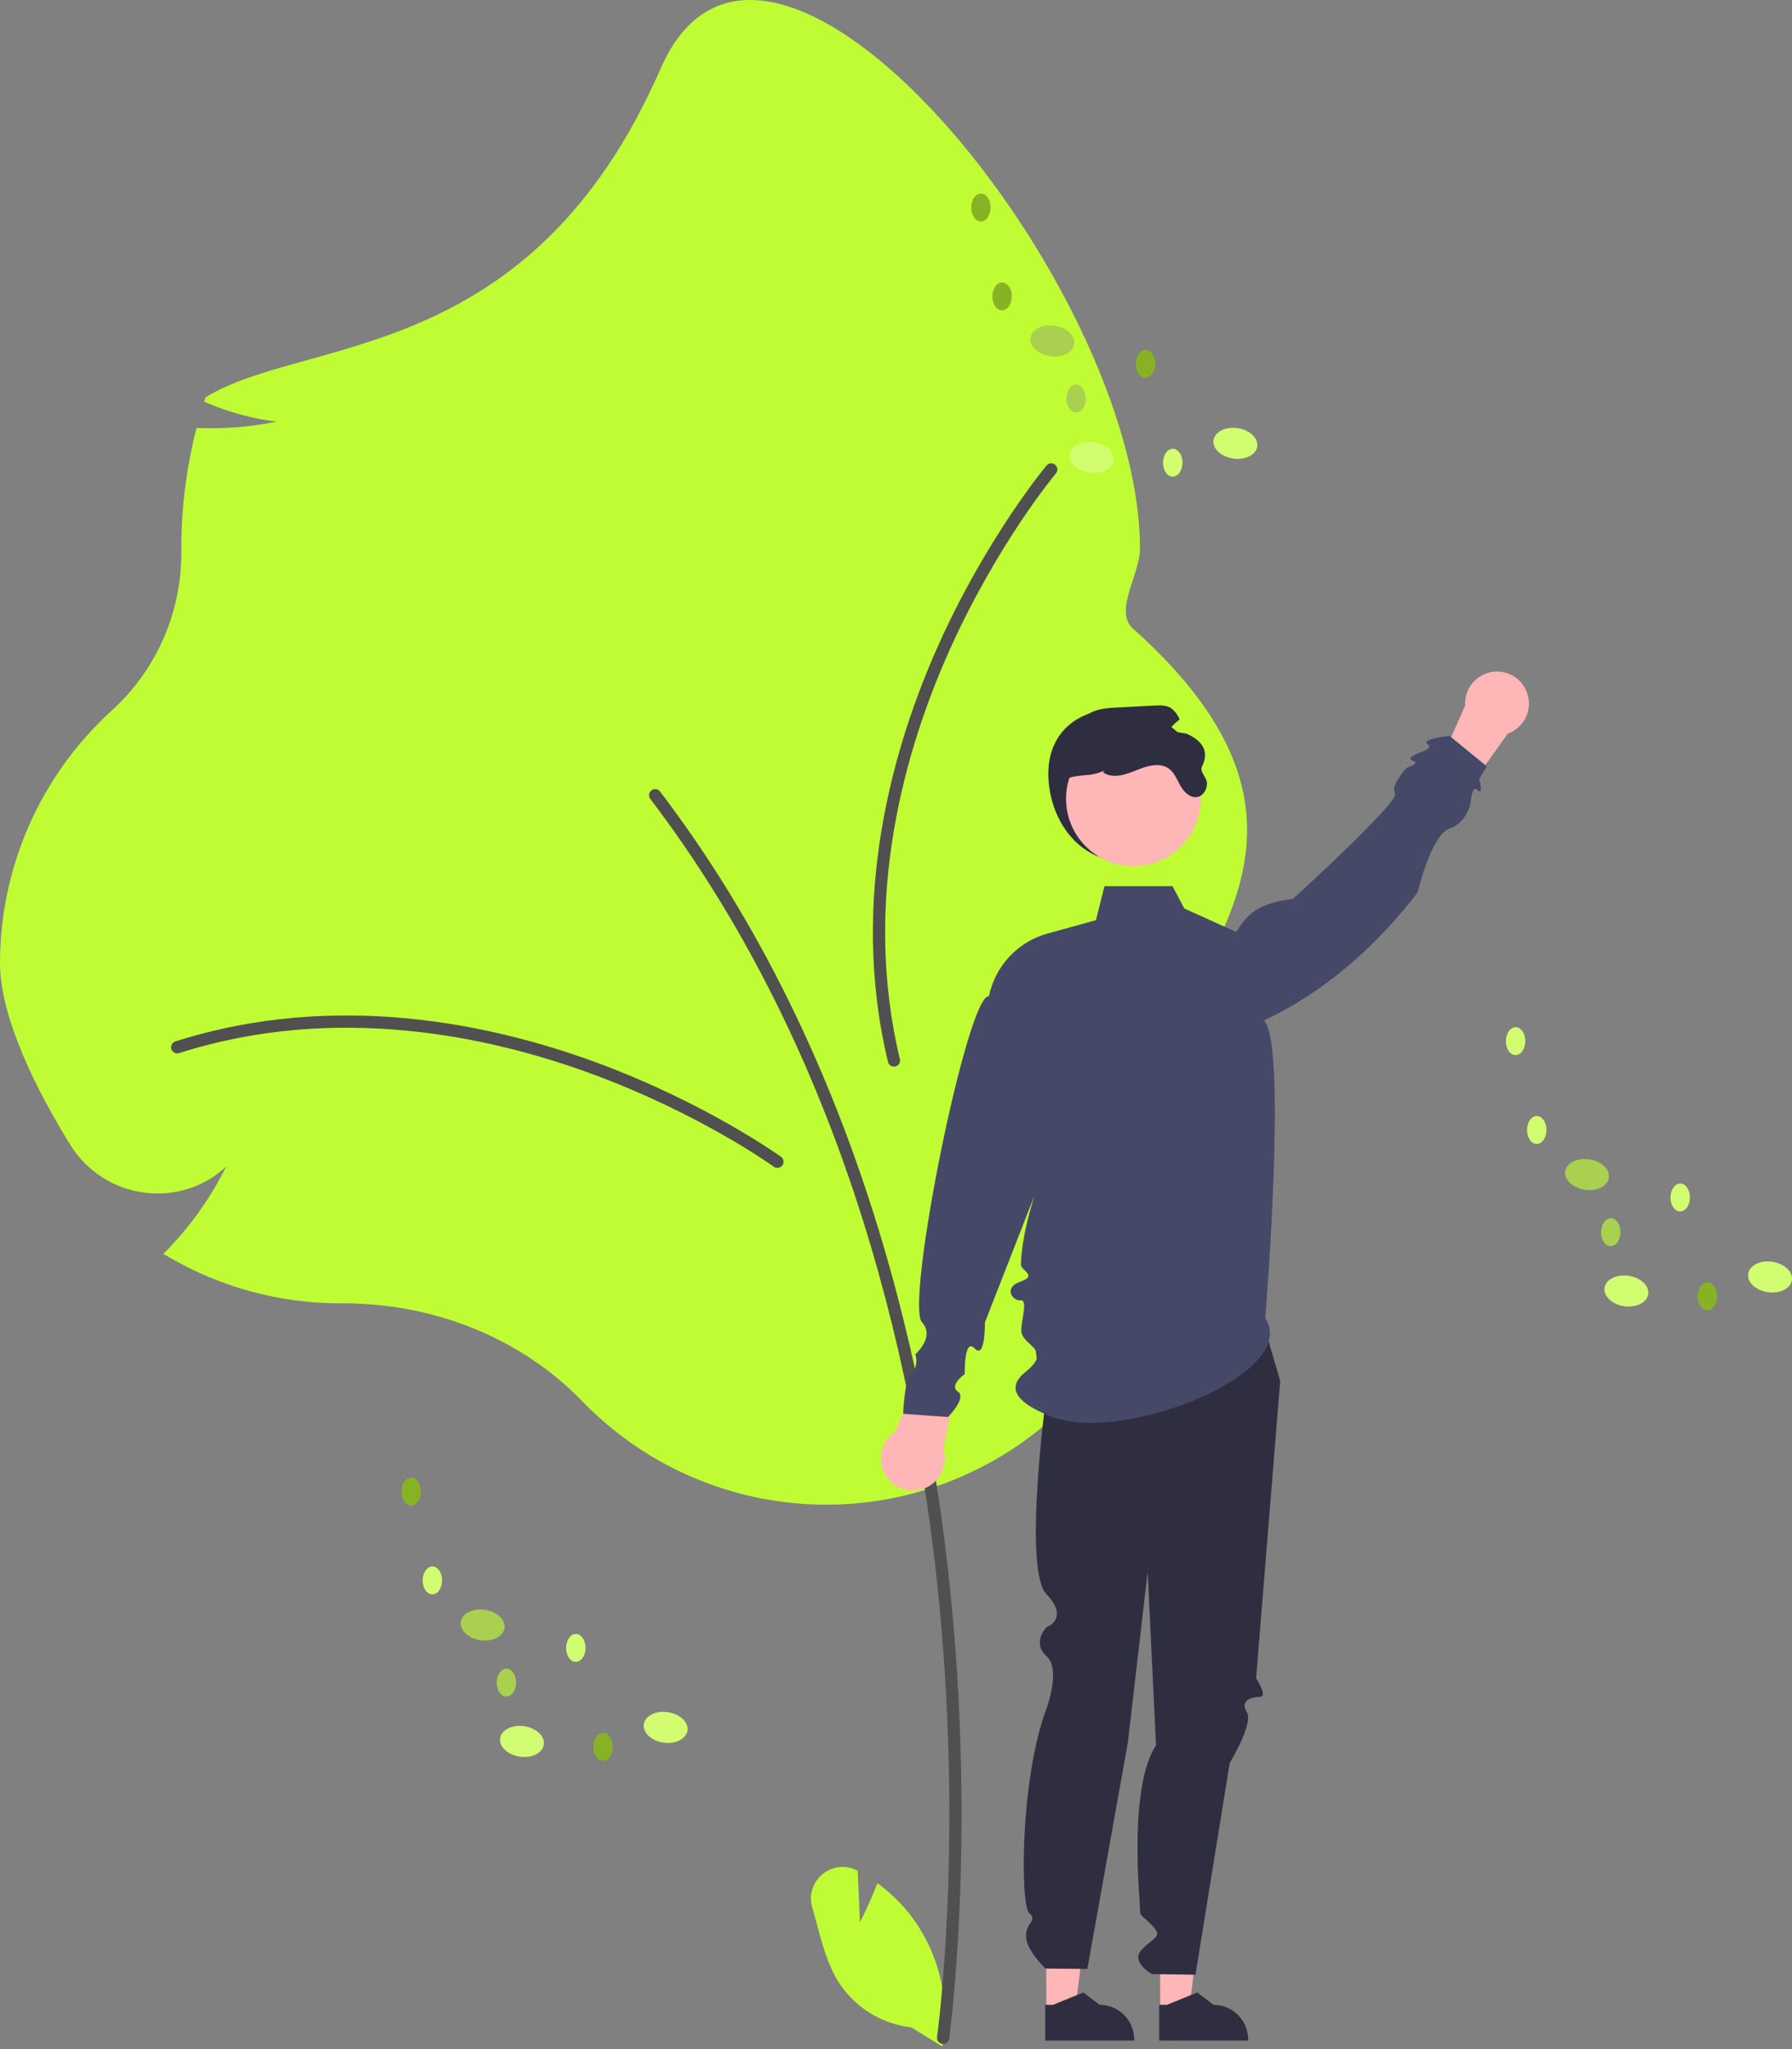 <svg width="266" height="304" viewBox="0 0 266 304" fill="none" xmlns="http://www.w3.org/2000/svg">
<rect x="0" y="0" width="266" height="304" fill="#808080" stroke="none"/>
<g clip-path="url(#clip0_75_48)">
<path d="M127.651 285.189L127.312 277.562C127.277 277.543 127.242 277.525 127.207 277.506C123.574 275.599 119.411 279.052 120.571 282.989C121.663 286.693 122.396 290.687 124.394 293.929C125.575 295.812 127.164 297.406 129.044 298.591C130.924 299.776 133.046 300.523 135.253 300.776L139.868 303.603C140.502 300.071 140.362 296.443 139.459 292.97C138.556 289.496 136.911 286.26 134.638 283.484C133.348 281.94 131.868 280.564 130.233 279.389C129.128 282.305 127.651 285.189 127.651 285.189Z" fill="#C0FC34"/>
<path d="M86.332 207.789C77.447 198.62 64.571 193.362 51.006 193.362L50.482 193.363C41.547 193.366 32.772 190.995 25.053 186.492L24.25 186.023L24.897 185.356C28.399 181.731 31.324 177.588 33.568 173.073C31.974 174.56 30.073 175.678 28 176.348C25.926 177.019 23.731 177.225 21.569 176.952C19.286 176.68 17.095 175.894 15.16 174.653C13.224 173.413 11.594 171.75 10.393 169.789C5.652 162.092 7.62939e-06 151.17 7.62939e-06 142.85C0.007 135.817 1.479 128.863 4.321 122.431C7.163 115.999 11.313 110.23 16.507 105.492C19.795 102.525 22.422 98.899 24.215 94.848C26.009 90.798 26.929 86.415 26.916 81.985L26.913 81.355C26.912 75.522 27.624 69.712 29.034 64.052L29.177 63.481L29.765 63.501C33.554 63.63 37.346 63.312 41.061 62.554C37.576 62.127 34.167 61.219 30.93 59.858L30.298 59.602L30.512 58.954C45.302 49.792 78.685 54.537 98.061 10.178C113.773 -25.791 169.21 42.108 169.21 81.355C169.21 85.359 165.249 90.651 168.214 93.298C200.267 121.911 178.151 140.285 171.178 158.773C169.523 163.16 173.111 167.975 173.111 172.721C173.111 173.526 173.09 174.357 173.05 175.191L172.988 176.474L171.919 175.762C169.805 174.376 167.845 172.768 166.073 170.964C167.911 175.197 168.778 179.788 168.608 184.4C168.439 189.012 167.238 193.527 165.095 197.613C161.736 203.957 158.486 208.499 155.436 211.111C145.665 219.477 133.07 223.793 120.225 223.175C107.38 222.558 95.256 217.054 86.332 207.789Z" fill="#C0FC34"/>
<path d="M139.996 303.227C140.214 303.227 140.425 303.148 140.59 303.004C140.755 302.861 140.863 302.663 140.894 302.447C140.932 302.175 144.71 274.912 141.317 238.677C138.184 205.213 128.12 157.014 97.975 117.428C97.903 117.333 97.813 117.253 97.71 117.193C97.607 117.133 97.493 117.094 97.374 117.078C97.256 117.062 97.136 117.069 97.021 117.099C96.905 117.13 96.797 117.183 96.702 117.255C96.607 117.328 96.528 117.418 96.468 117.521C96.407 117.624 96.368 117.738 96.353 117.857C96.337 117.975 96.344 118.095 96.375 118.211C96.406 118.326 96.459 118.434 96.531 118.529C126.416 157.773 136.398 205.619 139.509 238.846C142.883 274.87 139.134 301.921 139.096 302.19C139.078 302.319 139.087 302.451 139.124 302.575C139.161 302.7 139.224 302.816 139.31 302.914C139.395 303.012 139.5 303.091 139.619 303.145C139.737 303.199 139.866 303.227 139.996 303.227Z" fill="#505050"/>
<path d="M115.396 173.265C115.587 173.265 115.774 173.205 115.93 173.092C116.085 172.979 116.2 172.82 116.26 172.638C116.319 172.455 116.319 172.259 116.26 172.076C116.201 171.894 116.085 171.735 115.93 171.622C115.821 171.542 104.793 163.592 88.306 157.552C73.065 151.969 49.89 146.907 26.031 154.505C25.917 154.541 25.811 154.599 25.72 154.676C25.629 154.753 25.553 154.847 25.499 154.953C25.444 155.059 25.41 155.175 25.4 155.294C25.39 155.413 25.403 155.533 25.439 155.647C25.476 155.76 25.534 155.866 25.611 155.957C25.688 156.048 25.782 156.123 25.888 156.178C25.994 156.233 26.11 156.266 26.229 156.276C26.348 156.286 26.468 156.273 26.581 156.236C49.952 148.794 72.707 153.772 87.682 159.258C103.933 165.212 114.755 173.014 114.863 173.092C115.017 173.205 115.204 173.265 115.396 173.265Z" fill="#505050"/>
<path d="M156.948 69.714C156.962 69.522 156.915 69.331 156.814 69.168C156.712 69.005 156.562 68.879 156.385 68.806C156.207 68.734 156.011 68.719 155.825 68.765C155.639 68.811 155.472 68.915 155.348 69.062C155.261 69.165 146.541 79.599 139.333 95.617C132.67 110.425 125.956 133.19 131.812 157.548C131.868 157.782 132.015 157.985 132.22 158.11C132.426 158.236 132.673 158.275 132.907 158.219C133.141 158.162 133.343 158.015 133.469 157.81C133.594 157.605 133.633 157.357 133.577 157.123C127.842 133.264 134.442 110.913 140.989 96.363C148.094 80.573 156.651 70.335 156.736 70.233C156.86 70.087 156.934 69.905 156.948 69.714Z" fill="#505050"/>
<path d="M155.719 116.555C156.485 122.738 160.767 127.837 166.995 127.837C169.985 127.837 172.853 126.648 174.968 124.532C177.083 122.417 178.271 119.547 178.271 116.555C178.271 110.323 173.195 105.848 166.995 105.272C160.415 104.661 154.736 108.615 155.719 116.555Z" fill="#2F2E41"/>
<path d="M172.217 298.258L176.511 298.257L178.554 281.685L172.216 281.686L172.217 298.258Z" fill="#FFB6B6"/>
<path d="M172.066 302.74L185.271 302.739V302.572C185.271 301.208 184.729 299.9 183.765 298.936C182.801 297.971 181.494 297.43 180.131 297.429L177.719 295.599L173.219 297.43L172.066 297.43L172.066 302.74Z" fill="#2F2E41"/>
<path d="M155.304 298.258L159.598 298.257L161.64 281.685L155.303 281.686L155.304 298.258Z" fill="#FFB6B6"/>
<path d="M155.153 302.74L168.357 302.739V302.572C168.357 301.208 167.815 299.9 166.852 298.936C165.888 297.971 164.581 297.43 163.218 297.429L160.805 295.599L156.305 297.43L155.152 297.43L155.153 302.74Z" fill="#2F2E41"/>
<path d="M186.994 194.463L190.029 204.878L186.453 248.986C186.453 248.986 188.295 251.743 186.994 251.743C185.693 251.743 184.024 252.355 185.075 254.002C186.126 255.649 182.534 261.561 182.534 261.561L177.453 292.967L170.978 292.872C170.978 292.872 167.686 291.037 169.534 289.181C171.381 287.326 172.682 287.326 170.947 285.59C169.213 283.855 169.213 284.377 169.213 283.031C169.213 281.685 167.475 265.233 171.596 258.922L170.354 233.192L167.429 258.43L161.406 292.099L155.169 292.048C155.169 292.048 152.288 289.27 152.294 287.213C152.299 285.156 154.074 284.986 152.753 283.769C151.432 282.553 151.432 263.866 155.335 253.479C155.335 253.479 157.543 247.676 155.33 245.687C153.117 243.698 155.327 241.423 155.327 241.423C155.327 241.423 158.832 240.155 155.324 236.502C151.816 232.85 155.305 207.017 155.305 207.017C155.305 207.017 151.47 196.589 155.354 192.489C159.238 188.388 186.994 194.463 186.994 194.463Z" fill="#2F2E41"/>
<path d="M132.925 212.407L138.341 199.309L142.608 201.682L140.031 215.005C140.289 215.849 140.307 216.748 140.082 217.602C139.858 218.455 139.399 219.229 138.759 219.837C138.119 220.444 137.322 220.86 136.458 221.039C135.594 221.218 134.698 221.153 133.869 220.85C133.04 220.547 132.313 220.019 131.768 219.325C131.223 218.631 130.882 217.798 130.784 216.921C130.686 216.044 130.834 215.156 131.212 214.359C131.59 213.561 132.183 212.885 132.925 212.407Z" fill="#FFB6B6"/>
<path d="M223.813 108.838L215.572 120.367L211.952 117.089L217.48 104.697C217.419 103.816 217.606 102.936 218.018 102.156C218.43 101.375 219.052 100.725 219.813 100.279C220.574 99.832 221.444 99.608 222.326 99.629C223.208 99.65 224.067 99.918 224.805 100.401C225.544 100.884 226.133 101.563 226.506 102.363C226.88 103.162 227.023 104.05 226.92 104.927C226.817 105.804 226.472 106.634 225.923 107.325C225.374 108.016 224.643 108.54 223.813 108.838Z" fill="#FFB6B6"/>
<path d="M187.812 195.531C193.157 203.827 166.287 214.356 155.977 210.129C154.172 209.389 147.962 206.944 152.207 203.555C156.451 200.166 151.715 199.689 151.603 197.482C151.528 196.007 152.669 192.772 151.478 192.91C150.287 193.049 148.894 191.009 151.487 190.131C154.081 189.254 151.515 188.453 151.538 187.62C151.786 178.527 158.758 164.063 158.758 164.063L146.194 196.199C146.194 196.199 146.287 201.758 144.685 200.06C143.083 198.361 143.199 203.859 143.199 203.859C143.199 203.859 140.817 205.523 142.187 206.449C143.557 207.375 140.712 210.222 140.712 210.222L134.074 209.747C134.074 209.747 134.177 204.813 135.311 203.722C136.444 202.63 135.888 200.913 135.888 200.913C135.888 200.913 138.839 198.3 136.86 196.177C134.316 193.448 143.593 147.346 146.794 147.803C147.247 145.599 148.3 143.563 149.837 141.92C151.374 140.277 153.334 139.092 155.503 138.494L162.672 136.519L163.946 131.465H174.041L175.799 134.786L183.475 138.251C184.92 136.21 186.001 134.06 191.921 133.362C191.921 133.362 207.873 118.84 207.094 117.706C206.315 116.572 208.788 113.917 208.788 113.917C208.788 113.917 210.9 113.226 209.708 112.856C208.516 112.487 210.769 111.633 210.769 111.633C210.769 111.633 212.855 111.085 211.871 110.363C210.887 109.641 215.155 109.166 215.155 109.166L220.691 113.686L219.572 115.585C219.572 115.585 220.255 118.17 219.364 117.227C218.474 116.283 218.306 119.022 218.306 119.022C218.306 119.022 217.851 122.021 215.155 122.925C212.458 123.828 210.413 132.414 210.413 132.414C204.053 140.688 196.548 147.142 187.653 151.391C191.12 155.372 187.812 195.531 187.812 195.531Z" fill="#454967"/>
<path d="M168.241 128.507C173.763 128.507 178.24 124.028 178.24 118.502C178.24 112.977 173.763 108.497 168.241 108.497C162.719 108.497 158.242 112.977 158.242 118.502C158.242 124.028 162.719 128.507 168.241 128.507Z" fill="#FFB6B6"/>
<path d="M157.887 119.592C158.204 121.766 160.056 124.799 159.622 124.799C159.189 124.799 156.105 115.837 159.189 115.253C161.425 114.829 161.925 115.201 164.015 114.294L163.72 114.571C165.104 115.578 167.029 114.958 168.608 114.302C170.191 113.652 172.112 113.031 173.5 114.033C174.372 114.663 174.74 115.756 175.282 116.685C175.825 117.618 176.826 118.499 177.859 118.212C178.687 117.982 179.164 117.054 179.16 116.194C179.155 115.335 178.037 114.518 178.414 113.747C179.53 111.463 178.526 109.905 176.093 108.83C175.209 108.696 174.324 108.559 173.439 108.418C173.903 107.776 174.465 107.21 175.105 106.743C174.834 106.05 174.367 105.451 173.76 105.02C173.053 104.6 172.177 104.63 171.358 104.673C169.527 104.769 167.699 104.864 165.872 104.96C164.518 105.029 163.118 105.112 161.908 105.732C160.399 106.509 159.41 108.023 158.69 109.564C157.076 113.027 157.332 115.813 157.887 119.592Z" fill="#2F2E41"/>
<path d="M80.727 258.828C80.908 257.581 79.603 256.359 77.812 256.098C76.021 255.838 74.422 256.637 74.241 257.884C74.059 259.13 75.364 260.352 77.155 260.613C78.947 260.874 80.545 260.074 80.727 258.828Z" fill="#D3FD70"/>
<path d="M102.051 256.746C102.233 255.499 100.928 254.277 99.137 254.016C97.346 253.755 95.747 254.555 95.565 255.801C95.384 257.048 96.689 258.27 98.48 258.531C100.271 258.792 101.87 257.992 102.051 256.746Z" fill="#D3FD70"/>
<path d="M74.887 241.554C75.069 240.307 73.764 239.085 71.972 238.824C70.181 238.563 68.582 239.363 68.401 240.609C68.22 241.856 69.525 243.078 71.316 243.339C73.107 243.599 74.706 242.8 74.887 241.554Z" fill="#A9D04F"/>
<path d="M65.621 234.478C65.63 233.333 64.992 232.4 64.196 232.394C63.4 232.388 62.748 233.311 62.74 234.456C62.731 235.6 63.369 236.533 64.165 236.539C64.96 236.545 65.612 235.622 65.621 234.478Z" fill="#D3FD70"/>
<path d="M62.479 221.298C62.487 220.154 61.849 219.221 61.054 219.215C60.258 219.209 59.606 220.132 59.597 221.277C59.589 222.421 60.227 223.354 61.022 223.36C61.818 223.366 62.47 222.443 62.479 221.298Z" fill="#88B225"/>
<path d="M86.915 244.493C86.923 243.349 86.285 242.416 85.49 242.41C84.694 242.404 84.042 243.327 84.033 244.471C84.025 245.616 84.662 246.549 85.458 246.555C86.254 246.561 86.906 245.638 86.915 244.493Z" fill="#D3FD70"/>
<path d="M76.61 249.641C76.618 248.497 75.98 247.564 75.184 247.558C74.389 247.552 73.737 248.475 73.728 249.62C73.719 250.764 74.357 251.697 75.153 251.703C75.949 251.709 76.601 250.786 76.61 249.641Z" fill="#A9D04F"/>
<path d="M90.955 259.157C90.963 258.012 90.325 257.079 89.529 257.073C88.734 257.067 88.082 257.99 88.073 259.135C88.064 260.279 88.703 261.212 89.498 261.218C90.294 261.224 90.946 260.301 90.955 259.157Z" fill="#88B225"/>
<path d="M244.658 192.001C244.84 190.755 243.535 189.533 241.744 189.272C239.953 189.011 238.354 189.81 238.172 191.057C237.991 192.304 239.296 193.526 241.087 193.787C242.878 194.047 244.477 193.248 244.658 192.001Z" fill="#D3FD70"/>
<path d="M265.983 189.919C266.165 188.673 264.859 187.451 263.068 187.19C261.277 186.929 259.678 187.728 259.497 188.975C259.316 190.222 260.621 191.444 262.412 191.705C264.203 191.965 265.802 191.166 265.983 189.919Z" fill="#D3FD70"/>
<path d="M238.819 174.727C239 173.48 237.695 172.258 235.904 171.998C234.113 171.737 232.514 172.536 232.333 173.783C232.151 175.03 233.456 176.252 235.247 176.512C237.038 176.773 238.637 175.974 238.819 174.727Z" fill="#A9D04F"/>
<path d="M229.553 167.651C229.562 166.507 228.923 165.574 228.128 165.568C227.332 165.562 226.68 166.485 226.671 167.629C226.663 168.774 227.301 169.707 228.096 169.713C228.892 169.719 229.544 168.796 229.553 167.651Z" fill="#D3FD70"/>
<path d="M226.411 154.472C226.419 153.327 225.781 152.395 224.985 152.389C224.19 152.383 223.538 153.306 223.529 154.45C223.52 155.595 224.158 156.527 224.954 156.533C225.75 156.539 226.402 155.616 226.411 154.472Z" fill="#D3FD70"/>
<path d="M250.846 177.667C250.855 176.522 250.217 175.589 249.421 175.583C248.626 175.577 247.974 176.5 247.965 177.645C247.956 178.789 248.594 179.722 249.39 179.728C250.186 179.734 250.838 178.811 250.846 177.667Z" fill="#D3FD70"/>
<path d="M240.541 182.815C240.55 181.67 239.912 180.738 239.116 180.732C238.321 180.726 237.668 181.649 237.66 182.793C237.651 183.938 238.289 184.87 239.085 184.876C239.881 184.882 240.533 183.959 240.541 182.815Z" fill="#A9D04F"/>
<path d="M254.886 192.33C254.895 191.186 254.257 190.253 253.461 190.247C252.666 190.241 252.013 191.164 252.005 192.308C251.996 193.453 252.634 194.386 253.43 194.392C254.226 194.398 254.878 193.475 254.886 192.33Z" fill="#88B225"/>
<path d="M165.295 68.329C165.476 67.082 164.171 65.86 162.38 65.6C160.589 65.339 158.99 66.138 158.809 67.385C158.627 68.632 159.932 69.854 161.723 70.114C163.514 70.375 165.113 69.576 165.295 68.329Z" fill="#D3FD70"/>
<path d="M186.619 66.247C186.801 65 185.496 63.778 183.705 63.517C181.914 63.257 180.315 64.056 180.133 65.303C179.952 66.549 181.257 67.772 183.048 68.032C184.839 68.293 186.438 67.494 186.619 66.247Z" fill="#D3FD70"/>
<path d="M159.455 51.055C159.637 49.808 158.332 48.586 156.54 48.325C154.749 48.065 153.15 48.864 152.969 50.111C152.788 51.357 154.093 52.579 155.884 52.84C157.675 53.101 159.274 52.301 159.455 51.055Z" fill="#A9D04F"/>
<path d="M150.189 43.979C150.198 42.834 149.56 41.902 148.764 41.896C147.968 41.89 147.316 42.813 147.308 43.957C147.299 45.102 147.937 46.034 148.733 46.041C149.528 46.047 150.18 45.123 150.189 43.979Z" fill="#88B225"/>
<path d="M147.047 30.8C147.055 29.655 146.417 28.722 145.622 28.716C144.826 28.71 144.174 29.633 144.165 30.778C144.157 31.922 144.795 32.855 145.59 32.861C146.386 32.867 147.038 31.944 147.047 30.8Z" fill="#88B225"/>
<path d="M171.483 53.994C171.491 52.85 170.853 51.917 170.058 51.911C169.262 51.905 168.61 52.828 168.601 53.973C168.592 55.117 169.23 56.05 170.026 56.056C170.822 56.062 171.474 55.139 171.483 53.994Z" fill="#88B225"/>
<path d="M161.178 59.143C161.186 57.998 160.548 57.066 159.752 57.059C158.957 57.053 158.305 57.976 158.296 59.121C158.287 60.265 158.925 61.198 159.721 61.204C160.517 61.21 161.169 60.287 161.178 59.143Z" fill="#A9D04F"/>
<path d="M175.523 68.658C175.531 67.513 174.893 66.581 174.097 66.575C173.302 66.569 172.65 67.492 172.641 68.636C172.632 69.781 173.27 70.713 174.066 70.719C174.862 70.725 175.514 69.802 175.523 68.658Z" fill="#D3FD70"/>
</g>
<defs>
<clipPath id="clip0_75_48">
<rect width="266" height="304" fill="white"/>
</clipPath>
</defs>
</svg>
